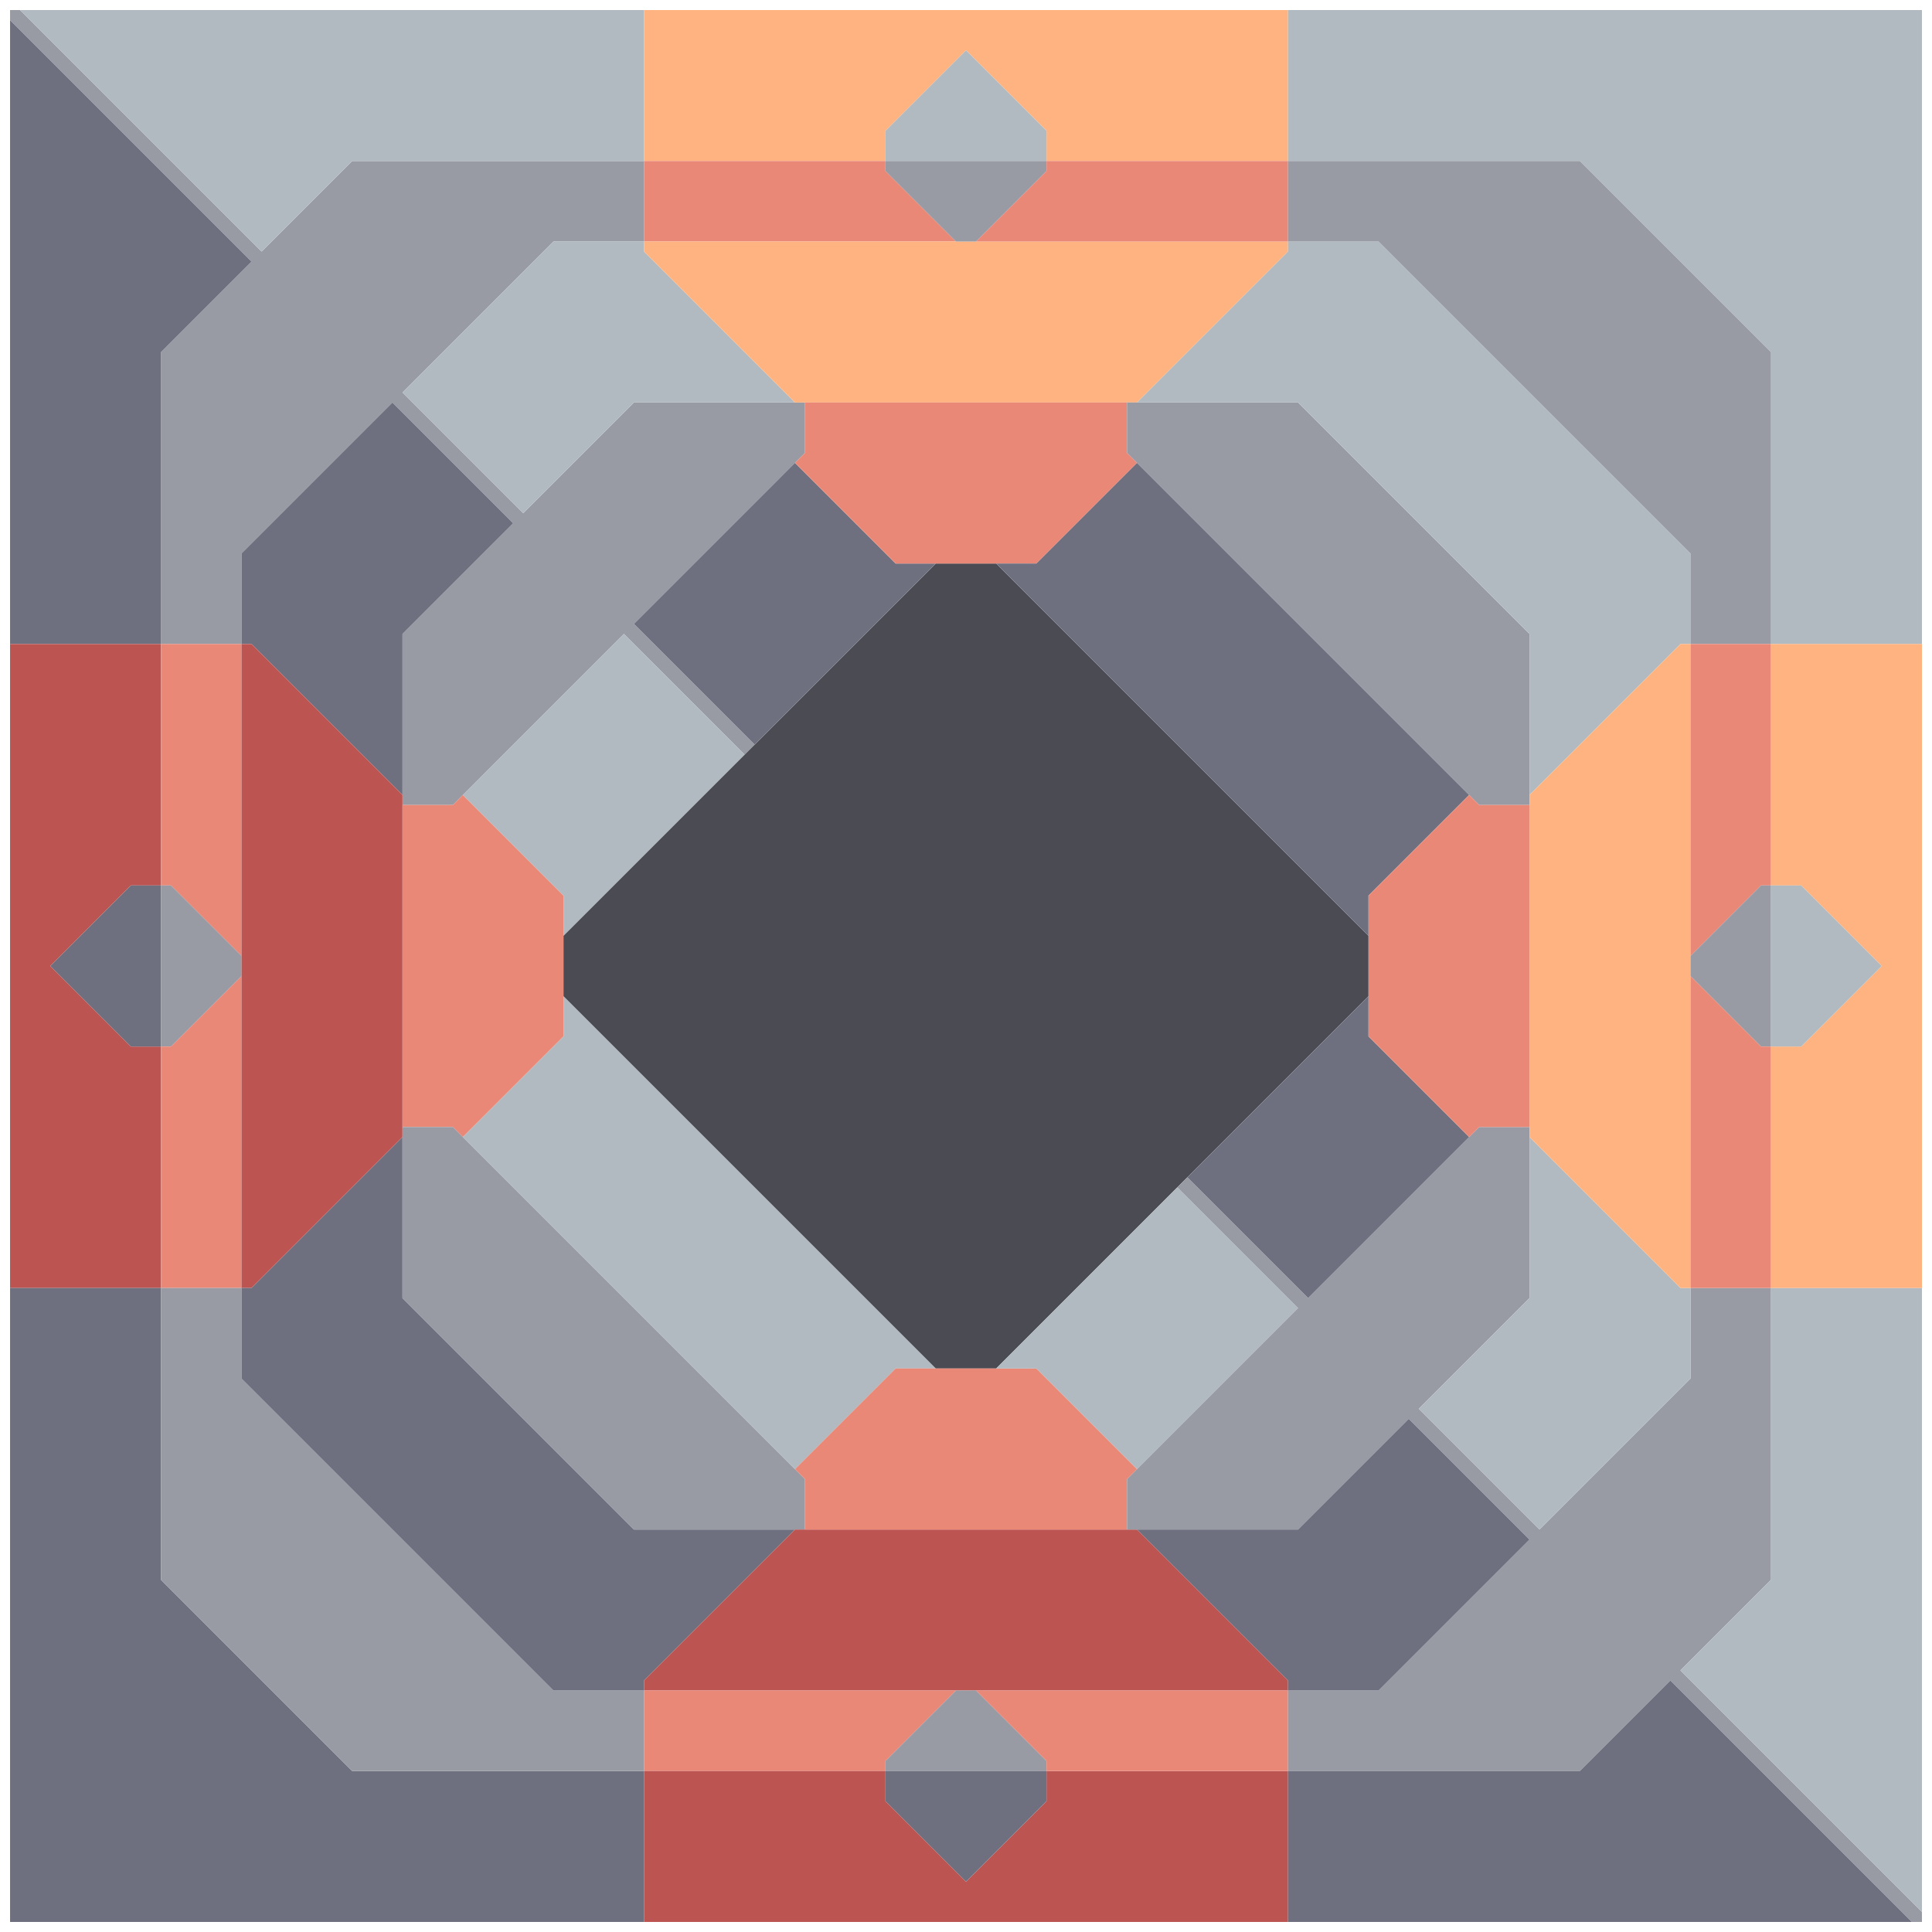 <?xml version="1.0"?>
<!DOCTYPE svg PUBLIC '-//W3C//DTD SVG 1.0//EN'
          'http://www.w3.org/TR/2001/REC-SVG-20010904/DTD/svg10.dtd'>
<svg xmlns:xlink="http://www.w3.org/1999/xlink" style="fill-opacity:1; color-rendering:auto; color-interpolation:auto; text-rendering:auto; stroke:black; stroke-linecap:square; stroke-miterlimit:10; shape-rendering:auto; stroke-opacity:1; fill:black; stroke-dasharray:none; font-weight:normal; stroke-width:1; font-family:'Dialog'; font-style:normal; stroke-linejoin:miter; font-size:12px; stroke-dashoffset:0; image-rendering:auto;" width="96" height="96" xmlns="http://www.w3.org/2000/svg"
><!--Generated by the Batik Graphics2D SVG Generator--><defs id="genericDefs"
  /><g
  ><g style="stroke-linecap:round; fill:rgb(152,154,164); stroke:rgb(152,154,164);"
    ><path style="stroke:none;" d="M0.5 1 L0.5 0.5 L1 0.5 L13 12.5 L17.5 8 L32 8 L32 12 L27.5 12 L20 19.5 L26 25.5 L31.5 20 L40 20 L40 22.5 L31.5 31 L37.5 37 L37 37.5 L31 31.5 L22.5 40 L20 40 L20 31.5 L25.5 26 L19.5 20 L12 27.5 L12 32 L8 32 L8 17.5 L12.5 13 Z"
    /></g
    ><g style="stroke-linecap:round; fill:rgb(110,112,128); stroke:rgb(110,112,128);"
    ><path style="stroke:none;" d="M12.5 13 L8 17.5 L8 32 L0.5 32 L0.5 1 Z"
      /><path d="M0.5 64 L0.5 32 L8 32 L8 44 L6.5 44 L2.5 48 L6.5 52 L8 52 L8 64 Z" style="fill:rgb(188,84,82); stroke:none;"
      /><path d="M1 0.5 L32 0.5 L32 8 L17.5 8 L13 12.5 Z" style="fill:rgb(176,186,192); stroke:none;"
      /><path style="stroke:none;" d="M2.5 48 L6.5 44 L8 44 L8 52 L6.5 52 Z"
      /><path style="stroke:none;" d="M8 78.5 L17.5 88 L32 88 L32 95.5 L0.5 95.5 L0.5 64 L8 64 Z"
      /><path d="M8.5 44 L8 44 L8 32 L12 32 L12 47.5 Z" style="fill:rgb(234,136,120); stroke:none;"
      /><path d="M12 47.5 L12 48.5 L8.5 52 L8 52 L8 44 L8.5 44 Z" style="fill:rgb(152,154,164); stroke:none;"
      /><path d="M8 64 L8 52 L8.5 52 L12 48.5 L12 64 Z" style="fill:rgb(234,136,120); stroke:none;"
      /><path d="M8 78.5 L8 64 L12 64 L12 68.5 L27.5 84 L32 84 L32 88 L17.5 88 Z" style="fill:rgb(152,154,164); stroke:none;"
      /><path style="stroke:none;" d="M12.5 32 L12 32 L12 27.5 L19.5 20 L25.5 26 L20 31.5 L20 39.5 Z"
      /><path d="M20 39.5 L20 56.5 L12.5 64 L12 64 L12 32 L12.5 32 Z" style="fill:rgb(188,84,82); stroke:none;"
      /><path style="stroke:none;" d="M12 68.5 L12 64 L12.5 64 L20 56.5 L20 64.5 L31.5 76 L39.5 76 L32 83.5 L32 84 L27.5 84 Z"
      /><path d="M20 19.5 L27.5 12 L32 12 L32 12.5 L39.5 20 L31.5 20 L26 25.5 Z" style="fill:rgb(176,186,192); stroke:none;"
      /><path d="M20 56 L20 40 L22.5 40 L23 39.5 L28 44.5 L28 51.5 L23 56.5 L22.5 56 Z" style="fill:rgb(234,136,120); stroke:none;"
      /><path d="M20 64.5 L20 56 L22.5 56 L40 73.5 L40 76 L31.5 76 Z" style="fill:rgb(152,154,164); stroke:none;"
      /><path d="M23 39.5 L31 31.5 L37 37.5 L28 46.5 L28 44.5 Z" style="fill:rgb(176,186,192); stroke:none;"
      /><path d="M23 56.5 L28 51.5 L28 49.5 L46.5 68 L44.5 68 L39.5 73 Z" style="fill:rgb(176,186,192); stroke:none;"
      /><path d="M28 49.5 L28 46.5 L46.5 28 L49.5 28 L68 46.5 L68 49.5 L49.5 68 L46.5 68 Z" style="fill:rgb(74,75,83); stroke:none;"
      /><path d="M32 8 L32 0.5 L64 0.5 L64 8 L52 8 L52 6.5 L48 2.5 L44 6.5 L44 8 Z" style="fill:rgb(254,179,128); stroke:none;"
      /><path d="M32 12 L32 8 L44 8 L44 8.5 L47.5 12 Z" style="fill:rgb(234,136,120); stroke:none;"
      /><path d="M32 12.5 L32 12 L64 12 L64 12.5 L56.5 20 L39.5 20 Z" style="fill:rgb(254,179,128); stroke:none;"
      /><path style="stroke:none;" d="M31.5 31 L39.5 23 L44.5 28 L46.5 28 L37.5 37 Z"
      /><path d="M32 84 L32 83.5 L39.5 76 L56.5 76 L64 83.5 L64 84 Z" style="fill:rgb(188,84,82); stroke:none;"
      /><path d="M32 88 L32 84 L47.5 84 L44 87.5 L44 88 Z" style="fill:rgb(234,136,120); stroke:none;"
      /><path d="M39.5 23 L40 22.5 L40 20 L56 20 L56 22.5 L56.5 23 L51.5 28 L44.5 28 Z" style="fill:rgb(234,136,120); stroke:none;"
      /><path d="M40 76 L40 73.5 L39.5 73 L44.5 68 L51.5 68 L56.5 73 L56 73.5 L56 76 Z" style="fill:rgb(234,136,120); stroke:none;"
      /><path d="M44 89.5 L48 93.5 L52 89.5 L52 88 L64 88 L64 95.5 L32 95.5 L32 88 L44 88 Z" style="fill:rgb(188,84,82); stroke:none;"
      /><path d="M44 8 L44 6.5 L48 2.5 L52 6.5 L52 8 Z" style="fill:rgb(176,186,192); stroke:none;"
      /><path d="M44 8.5 L44 8 L52 8 L52 8.5 L48.5 12 L47.5 12 Z" style="fill:rgb(152,154,164); stroke:none;"
      /><path d="M44 88 L44 87.5 L47.5 84 L48.5 84 L52 87.5 L52 88 Z" style="fill:rgb(152,154,164); stroke:none;"
      /><path style="stroke:none;" d="M44 89.5 L44 88 L52 88 L52 89.5 L48 93.5 Z"
      /><path d="M48.5 12 L52 8.5 L52 8 L64 8 L64 12 Z" style="fill:rgb(234,136,120); stroke:none;"
      /><path d="M48.5 84 L64 84 L64 88 L52 88 L52 87.5 Z" style="fill:rgb(234,136,120); stroke:none;"
      /><path style="stroke:none;" d="M49.5 28 L51.5 28 L56.5 23 L73 39.5 L68 44.5 L68 46.5 Z"
      /><path d="M49.5 68 L58.5 59 L64.5 65 L56.5 73 L51.5 68 Z" style="fill:rgb(176,186,192); stroke:none;"
      /><path d="M56 22.5 L56 20 L64.5 20 L76 31.5 L76 40 L73.5 40 Z" style="fill:rgb(152,154,164); stroke:none;"
      /><path d="M56 76 L56 73.5 L64.5 65 L58.5 59 L59 58.5 L65 64.5 L73.5 56 L76 56 L76 64.5 L70.5 70 L76.5 76 L84 68.5 L84 64 L88 64 L88 78.5 L83.5 83 L95.5 95 L95.5 95.5 L95 95.5 L83 83.5 L78.5 88 L64 88 L64 84 L68.5 84 L76 76.5 L70 70.5 L64.5 76 Z" style="fill:rgb(152,154,164); stroke:none;"
      /><path d="M56.5 20 L64 12.5 L64 12 L68.5 12 L84 27.5 L84 32 L83.5 32 L76 39.5 L76 31.5 L64.5 20 Z" style="fill:rgb(176,186,192); stroke:none;"
      /><path style="stroke:none;" d="M56.5 76 L64.5 76 L70 70.5 L76 76.5 L68.5 84 L64 84 L64 83.5 Z"
      /><path style="stroke:none;" d="M59 58.5 L68 49.5 L68 51.5 L73 56.5 L65 64.5 Z"
      /><path d="M64 8 L64 0.5 L95.5 0.5 L95.5 32 L88 32 L88 17.5 L78.5 8 Z" style="fill:rgb(176,186,192); stroke:none;"
      /><path d="M64 12 L64 8 L78.5 8 L88 17.5 L88 32 L84 32 L84 27.5 L68.5 12 Z" style="fill:rgb(152,154,164); stroke:none;"
      /><path d="M68 51.5 L68 44.5 L73 39.5 L73.5 40 L76 40 L76 56 L73.5 56 L73 56.5 Z" style="fill:rgb(234,136,120); stroke:none;"
      /><path d="M70.5 70 L76 64.5 L76 56.5 L83.5 64 L84 64 L84 68.5 L76.5 76 Z" style="fill:rgb(176,186,192); stroke:none;"
      /><path d="M76 56.5 L76 39.5 L83.5 32 L84 32 L84 64 L83.5 64 Z" style="fill:rgb(254,179,128); stroke:none;"
      /><path style="stroke:none;" d="M95 95.5 L64 95.5 L64 88 L78.5 88 L83 83.5 Z"
      /><path d="M84 47.5 L84 32 L88 32 L88 44 L87.5 44 Z" style="fill:rgb(234,136,120); stroke:none;"
      /><path d="M84 48.5 L84 47.5 L87.5 44 L88 44 L88 52 L87.5 52 Z" style="fill:rgb(152,154,164); stroke:none;"
      /><path d="M87.5 52 L88 52 L88 64 L84 64 L84 48.5 Z" style="fill:rgb(234,136,120); stroke:none;"
      /><path d="M83.5 83 L88 78.5 L88 64 L95.5 64 L95.5 95 Z" style="fill:rgb(176,186,192); stroke:none;"
      /><path d="M88 44 L88 32 L95.5 32 L95.5 64 L88 64 L88 52 L89.5 52 L93.5 48 L89.5 44 Z" style="fill:rgb(254,179,128); stroke:none;"
      /><path d="M88 52 L88 44 L89.5 44 L93.5 48 L89.5 52 Z" style="fill:rgb(176,186,192); stroke:none;"
    /></g
  ></g
></svg
>
